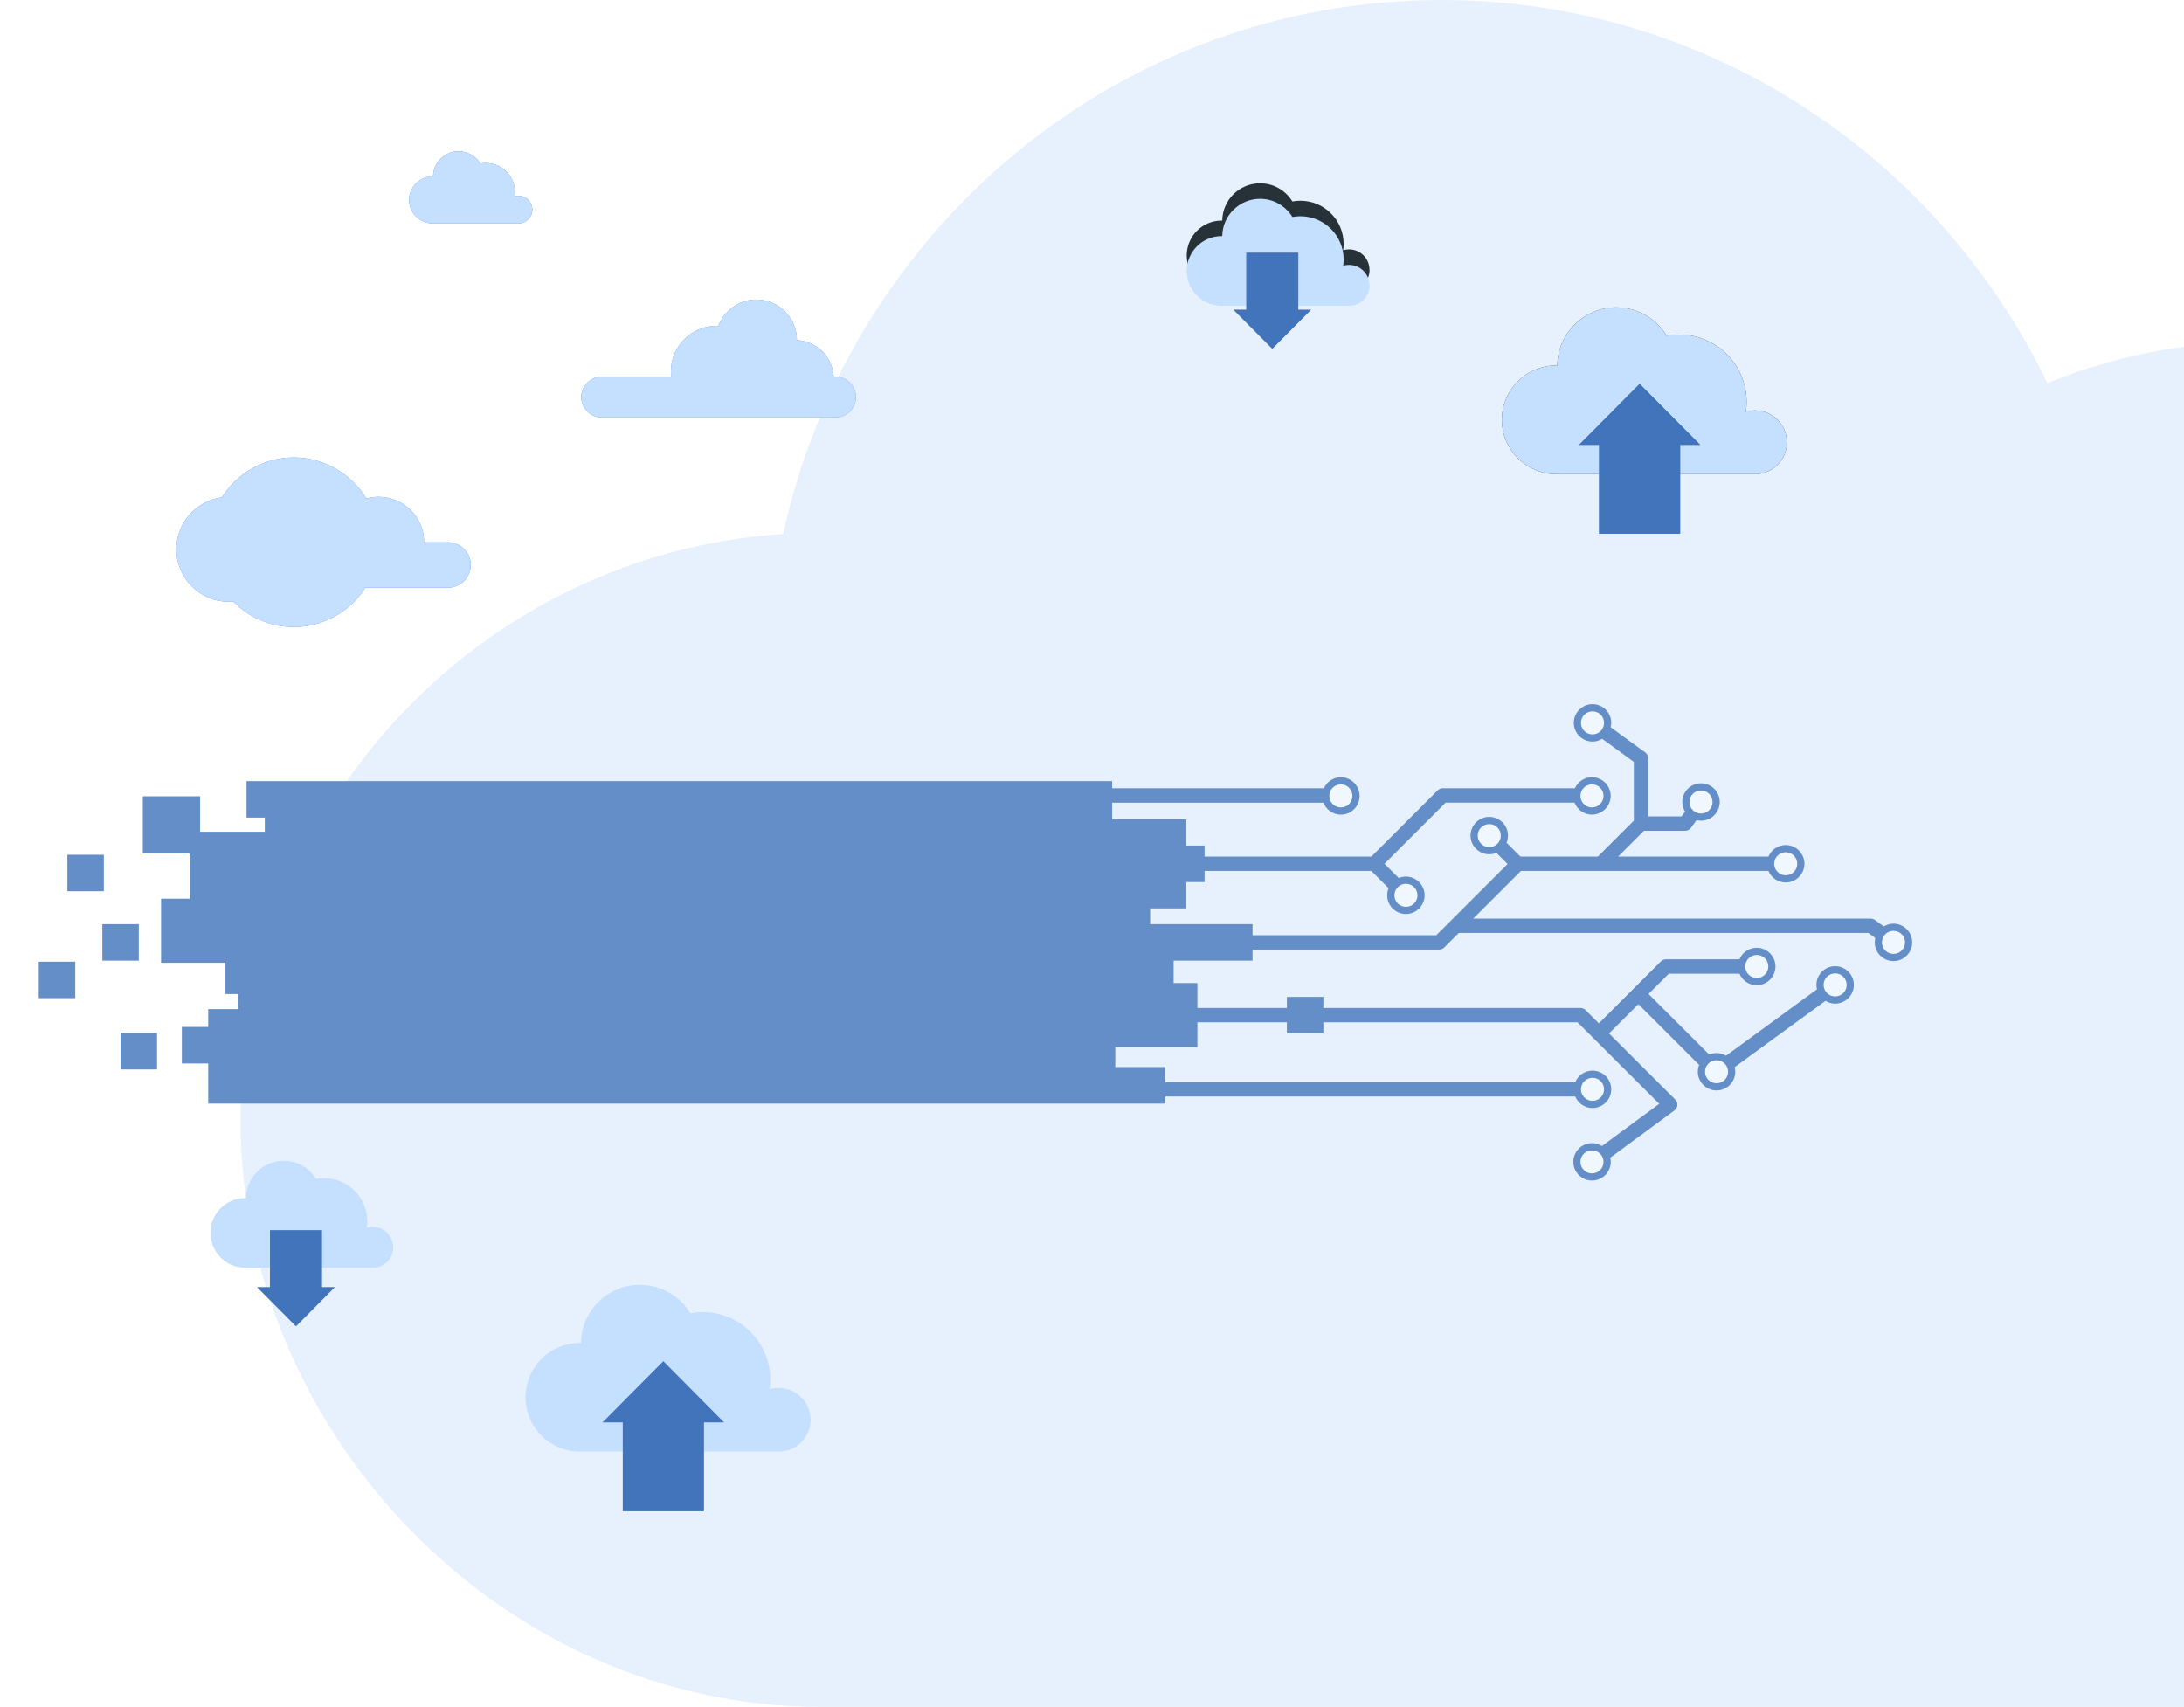 <svg width="563" height="440" viewBox="0 0 563 440" fill="none" xmlns="http://www.w3.org/2000/svg">
<path fill-rule="evenodd" clip-rule="evenodd" d="M527.787 98.768C538.905 94.223 550.71 91.024 563 89.401V440H211.597C128.973 440 62 368.941 62 288.654C62 208.367 123.788 142.724 201.875 137.649C219.135 58.916 288.508 0 371.54 0C440.194 0 499.533 40.289 527.787 98.768Z" fill="#E7F1FD"/>
<g clip-path="url(#clip0_156_1233)">
<path d="M460.634 114.011C460.634 109.481 456.96 105.799 452.413 105.799C451.59 105.799 450.804 105.922 450.054 106.143C450.177 105.32 450.238 104.473 450.238 103.626C450.238 94.027 442.448 86.245 432.839 86.245C431.745 86.245 430.676 86.356 429.632 86.54C426.953 82.17 422.148 79.236 416.643 79.236C408.312 79.236 401.554 85.926 401.431 94.224C401.345 94.224 401.259 94.212 401.173 94.212C393.431 94.212 387.152 100.484 387.152 108.217C387.152 115.95 393.431 122.222 401.173 122.222H452.647C457.083 122.1 460.634 118.479 460.634 114.023V114.011Z" fill="#263238"/>
<g>
<path d="M460.634 114.009C460.634 109.479 456.96 105.797 452.413 105.797C451.59 105.797 450.804 105.92 450.054 106.141C450.177 105.318 450.238 104.471 450.238 103.624C450.238 94.025 442.448 86.243 432.839 86.243C431.745 86.243 430.676 86.354 429.632 86.538C426.953 82.168 422.148 79.234 416.643 79.234C408.312 79.234 401.554 85.924 401.431 94.222C401.345 94.222 401.259 94.21 401.173 94.21C393.431 94.21 387.152 100.482 387.152 108.215C387.152 115.948 393.431 122.22 401.173 122.22H452.647C457.083 122.098 460.634 118.477 460.634 114.021V114.009Z" fill="#C5DFFF"/>
</g>
<g>
<path d="M208.953 365.985C208.953 361.456 205.279 357.773 200.733 357.773C199.909 357.773 199.123 357.896 198.373 358.117C198.496 357.295 198.558 356.448 198.558 355.601C198.558 346.002 190.767 338.22 181.158 338.22C180.064 338.22 178.995 338.33 177.951 338.514C175.272 334.145 170.468 331.211 164.963 331.211C156.631 331.211 149.873 337.901 149.75 346.198C149.664 346.198 149.578 346.186 149.492 346.186C141.751 346.186 135.472 352.458 135.472 360.192C135.472 367.925 141.751 374.197 149.492 374.197H200.966C205.402 374.074 208.953 370.453 208.953 365.998V365.985Z" fill="#C5DFFF"/>
</g>
<path d="M353.029 69.551C353.029 66.642 350.669 64.285 347.757 64.285C347.229 64.285 346.725 64.359 346.246 64.506C346.32 63.978 346.369 63.438 346.369 62.886C346.369 56.724 341.368 51.741 335.211 51.741C334.511 51.741 333.823 51.814 333.159 51.937C331.439 49.126 328.355 47.248 324.828 47.248C319.483 47.248 315.145 51.544 315.071 56.859C315.022 56.859 314.961 56.859 314.912 56.859C309.947 56.859 305.917 60.885 305.917 65.844C305.917 70.803 309.947 74.829 314.912 74.829H347.929C350.768 74.756 353.053 72.436 353.053 69.576L353.029 69.551Z" fill="#263238"/>
<g filter="url(#filter3_d_156_1233)">
<path d="M353.029 69.553C353.029 66.644 350.669 64.287 347.757 64.287C347.229 64.287 346.725 64.361 346.246 64.508C346.32 63.98 346.369 63.44 346.369 62.888C346.369 56.726 341.368 51.743 335.211 51.743C334.511 51.743 333.823 51.816 333.159 51.939C331.439 49.128 328.355 47.25 324.828 47.25C319.483 47.25 315.145 51.546 315.071 56.861C315.022 56.861 314.961 56.861 314.912 56.861C309.947 56.861 305.917 60.887 305.917 65.846C305.917 70.805 309.947 74.831 314.912 74.831H347.929C350.768 74.758 353.053 72.438 353.053 69.578L353.029 69.553Z" fill="#C5DFFF"/>
</g>
<g>
<path d="M101.348 321.528C101.348 318.619 98.989 316.262 96.077 316.262C95.548 316.262 95.044 316.336 94.565 316.483C94.639 315.955 94.688 315.415 94.688 314.863C94.688 308.701 89.687 303.717 83.531 303.717C82.83 303.717 82.142 303.791 81.479 303.914C79.758 301.103 76.674 299.225 73.147 299.225C67.802 299.225 63.465 303.521 63.391 308.836C63.342 308.836 63.28 308.836 63.231 308.836C58.267 308.836 54.236 312.862 54.236 317.821C54.236 322.78 58.267 326.806 63.231 326.806H96.249C99.087 326.732 101.373 324.412 101.373 321.552L101.348 321.528Z" fill="#C5DFFF"/>
</g>
<path d="M137.229 54.024C137.229 52.06 135.644 50.477 133.678 50.477C133.321 50.477 132.977 50.526 132.658 50.624C132.707 50.268 132.732 49.9 132.732 49.532C132.732 45.383 129.365 42.02 125.211 42.02C124.732 42.02 124.278 42.069 123.823 42.155C122.668 40.264 120.591 39 118.207 39C114.607 39 111.683 41.897 111.633 45.481C111.596 45.481 111.56 45.481 111.523 45.481C108.18 45.481 105.465 48.194 105.465 51.532C105.465 54.871 108.18 57.584 111.523 57.584H133.776C135.693 57.535 137.229 55.964 137.229 54.036V54.024Z" fill="#407BFF"/>
<g>
<path d="M137.229 54.024C137.229 52.06 135.644 50.477 133.678 50.477C133.321 50.477 132.977 50.526 132.658 50.624C132.707 50.268 132.732 49.9 132.732 49.532C132.732 45.383 129.365 42.02 125.211 42.02C124.732 42.02 124.278 42.069 123.823 42.155C122.668 40.264 120.591 39 118.207 39C114.607 39 111.683 41.897 111.633 45.481C111.596 45.481 111.56 45.481 111.523 45.481C108.18 45.481 105.465 48.194 105.465 51.532C105.465 54.871 108.18 57.584 111.523 57.584H133.776C135.693 57.535 137.229 55.964 137.229 54.036V54.024Z" fill="#C5DFFF"/>
</g>
<path d="M155.071 97.11H173.024C172.975 96.68 172.95 96.25 172.95 95.796C172.95 89.278 178.234 84 184.759 84C184.906 84 185.041 84.013 185.189 84.025C186.663 80.06 190.485 77.225 194.97 77.225C200.745 77.225 205.427 81.901 205.427 87.67C205.427 87.67 205.427 87.683 205.427 87.695C210.539 87.928 214.643 92.016 214.913 97.122H215.392C218.28 97.122 220.639 99.479 220.639 102.363C220.639 105.248 218.28 107.605 215.392 107.605H155.083C152.196 107.605 149.836 105.248 149.836 102.363C149.836 99.479 152.196 97.122 155.083 97.122L155.071 97.11Z" fill="#407BFF"/>
<g>
<path d="M155.071 97.11H173.024C172.975 96.68 172.95 96.25 172.95 95.796C172.95 89.278 178.234 84 184.759 84C184.906 84 185.041 84.013 185.189 84.025C186.663 80.06 190.485 77.225 194.97 77.225C200.745 77.225 205.427 81.901 205.427 87.67C205.427 87.67 205.427 87.683 205.427 87.695C210.539 87.928 214.643 92.016 214.913 97.122H215.392C218.28 97.122 220.639 99.479 220.639 102.363C220.639 105.248 218.28 107.605 215.392 107.605H155.083C152.196 107.605 149.836 105.248 149.836 102.363C149.836 99.479 152.196 97.122 155.083 97.122L155.071 97.11Z" fill="#C5DFFF"/>
</g>
<path d="M57.198 128.2C61.069 122.038 67.913 117.926 75.728 117.926C83.543 117.926 90.621 122.173 94.442 128.519C95.45 128.237 96.507 128.077 97.6 128.077C104.076 128.077 109.323 133.318 109.323 139.787C109.323 139.787 109.323 139.787 109.323 139.799H115.504C118.723 139.799 121.353 142.426 121.353 145.642C121.353 148.858 118.723 151.485 115.504 151.485H94.184C90.301 157.573 83.494 161.624 75.74 161.624C69.621 161.624 64.091 159.107 60.122 155.057C59.754 155.081 59.385 155.118 59.004 155.118C51.533 155.118 45.463 149.067 45.463 141.591C45.463 134.73 50.575 129.084 57.21 128.2H57.198Z" fill="#407BFF"/>
<g>
<path d="M57.198 128.2C61.069 122.038 67.913 117.926 75.728 117.926C83.543 117.926 90.621 122.173 94.442 128.519C95.45 128.237 96.507 128.077 97.6 128.077C104.076 128.077 109.323 133.318 109.323 139.787C109.323 139.787 109.323 139.787 109.323 139.799H115.504C118.723 139.799 121.353 142.426 121.353 145.642C121.353 148.858 118.723 151.485 115.504 151.485H94.184C90.301 157.573 83.494 161.624 75.74 161.624C69.621 161.624 64.091 159.107 60.122 155.057C59.754 155.081 59.385 155.118 59.004 155.118C51.533 155.118 45.463 149.067 45.463 141.591C45.463 134.73 50.575 129.084 57.21 128.2H57.198Z" fill="#C5DFFF"/>
</g>
<path d="M334.671 65.147H321.277V79.839H317.959L327.974 89.917L337.976 79.839H334.671V65.147Z" fill="#4174BA"/>
<path opacity="0.4" d="M334.671 65.147H321.277V79.839H317.959L327.974 89.917L337.976 79.839H334.671V65.147Z" fill="#4174BA"/>
<path d="M82.99 317.121H69.596V331.814H66.278L76.293 341.891L86.295 331.814H82.99V317.121Z" fill="#4174BA"/>
<path opacity="0.4" d="M82.99 317.121H69.596V331.814H66.278L76.293 341.891L86.295 331.814H82.99V317.121Z" fill="#4174BA"/>
<path d="M412.232 137.567H433.109V114.675H438.27L422.676 98.963L407.071 114.675H412.232V137.567Z" fill="#4174BA"/>
<path d="M412.232 137.567H433.109V114.675H438.27L422.676 98.963L407.071 114.675H412.232V137.567Z" fill="#4174BA"/>
<path d="M160.551 389.542H181.428V366.649H186.589L170.996 350.938L155.39 366.649H160.551V389.542Z" fill="#407BFF"/>
<path d="M160.551 389.542H181.428V366.649H186.589L170.996 350.938L155.39 366.649H160.551V389.542Z" fill="#4174BA"/>
<g>
<path d="M357.968 228.953C357.735 229.518 357.6 230.144 357.6 230.794C357.6 233.446 359.762 235.606 362.417 235.606C365.071 235.606 367.233 233.446 367.233 230.794C367.233 228.143 365.071 225.983 362.417 225.983C361.765 225.983 361.139 226.118 360.573 226.351L356.887 222.668L372.677 206.895H405.891C406.592 208.7 408.324 209.989 410.376 209.989C413.03 209.989 415.193 207.828 415.193 205.177C415.193 202.526 413.03 200.365 410.376 200.365C408.422 200.365 406.739 201.544 405.989 203.213H371.915C371.424 203.213 370.957 203.409 370.613 203.753L353.52 220.827H242.868V224.51H353.52L357.968 228.953ZM411.519 205.177C411.519 205.754 411.077 206.22 410.511 206.282V204.072C411.077 204.146 411.519 204.6 411.519 205.177ZM362.417 231.924C362.109 231.924 361.814 231.801 361.618 231.592L363.228 229.984C363.436 230.193 363.559 230.475 363.559 230.782C363.559 231.408 363.056 231.911 362.429 231.911L362.417 231.924Z" fill="#4174BA"/>
<path d="M473.069 249.082C470.415 249.082 468.252 251.243 468.252 253.894C468.252 254.287 468.314 254.655 468.4 255.023L444.942 272.159C444.229 271.729 443.394 271.471 442.497 271.471C441.821 271.471 441.17 271.619 440.592 271.864L424.95 256.239L430.209 250.985H448.407C449.132 252.728 450.853 253.955 452.855 253.955C455.51 253.955 457.672 251.795 457.672 249.144C457.672 246.492 455.51 244.332 452.855 244.332C450.853 244.332 449.132 245.56 448.407 247.303H429.447C428.956 247.303 428.489 247.499 428.145 247.843L412.158 263.812L408.73 260.387C408.386 260.044 407.919 259.847 407.427 259.847H237.879V263.53H406.678L427.739 284.556L412.957 295.444C412.219 294.978 411.347 294.695 410.401 294.695C407.747 294.695 405.584 296.856 405.584 299.507C405.584 302.158 407.747 304.319 410.401 304.319C413.055 304.319 415.218 302.158 415.218 299.507C415.218 299.139 415.169 298.783 415.083 298.439L431.647 286.238C432.077 285.919 432.347 285.428 432.396 284.9C432.433 284.36 432.236 283.844 431.855 283.464L414.775 266.414L422.345 258.853L438.024 274.516C437.803 275.068 437.68 275.657 437.68 276.283C437.68 278.934 439.843 281.095 442.497 281.095C445.151 281.095 447.314 278.934 447.314 276.283C447.314 275.866 447.24 275.473 447.154 275.092L470.575 257.994C471.3 258.436 472.147 258.706 473.069 258.706C475.723 258.706 477.886 256.545 477.886 253.894C477.886 251.243 475.723 249.082 473.069 249.082ZM453.998 249.144C453.998 249.77 453.494 250.273 452.868 250.273V248.002C453.494 248.002 453.998 248.505 453.998 249.131V249.144ZM409.258 299.519C409.258 299.114 409.492 298.77 409.811 298.562L411.138 300.354C410.942 300.526 410.683 300.648 410.389 300.648C409.762 300.648 409.258 300.145 409.258 299.519ZM473.733 254.802L472.418 253.01C472.602 252.875 472.823 252.777 473.069 252.777C473.696 252.777 474.2 253.28 474.2 253.906C474.2 254.287 474.003 254.594 473.72 254.802H473.733Z" fill="#4174BA"/>
<path d="M488.109 238.122C487.188 238.122 486.34 238.392 485.615 238.834L483.342 237.176C483.022 236.943 482.641 236.821 482.26 236.821H379.742L392.067 224.509H455.878C456.603 226.252 458.323 227.479 460.326 227.479C462.981 227.479 465.143 225.319 465.143 222.668C465.143 220.016 462.981 217.856 460.326 217.856C458.323 217.856 456.603 219.084 455.878 220.827H417.11L423.782 214.161H434.387C434.976 214.161 435.529 213.879 435.873 213.413L437.348 211.412C437.717 211.498 438.098 211.559 438.491 211.559C441.145 211.559 443.308 209.399 443.308 206.747C443.308 204.096 441.145 201.936 438.491 201.936C435.837 201.936 433.674 204.096 433.674 206.747C433.674 207.656 433.944 208.503 434.387 209.227L433.465 210.479H424.876V195.467C424.876 194.878 424.593 194.325 424.114 193.982L415.193 187.476C415.279 187.108 415.34 186.74 415.34 186.347C415.34 183.696 413.178 181.535 410.524 181.535C407.869 181.535 405.707 183.696 405.707 186.347C405.707 188.998 407.869 191.159 410.524 191.159C411.445 191.159 412.293 190.888 413.018 190.447L421.177 196.4V211.559L411.9 220.827H391.944L388.356 217.242C388.59 216.678 388.725 216.052 388.725 215.401C388.725 212.75 386.562 210.589 383.908 210.589C381.254 210.589 379.091 212.75 379.091 215.401C379.091 218.052 381.254 220.213 383.908 220.213C384.559 220.213 385.186 220.078 385.751 219.845L388.639 222.729L370.256 241.092H242.88V244.775H371.018C371.509 244.775 371.976 244.578 372.32 244.234L376.056 240.503H481.658L483.44 241.804C483.354 242.172 483.292 242.541 483.292 242.933C483.292 245.585 485.455 247.745 488.109 247.745C490.763 247.745 492.926 245.585 492.926 242.933C492.926 240.282 490.763 238.122 488.109 238.122ZM438.491 205.618C439.117 205.618 439.621 206.121 439.621 206.747C439.621 206.993 439.523 207.214 439.388 207.41L437.594 206.097C437.803 205.815 438.122 205.618 438.491 205.618ZM410.524 185.218C410.769 185.218 410.99 185.316 411.175 185.451L409.86 187.243C409.577 187.034 409.381 186.715 409.381 186.347C409.381 185.721 409.885 185.218 410.511 185.218H410.524ZM461.469 222.68C461.469 223.306 460.965 223.809 460.339 223.809V221.538C460.965 221.538 461.469 222.042 461.469 222.668V222.68ZM383.908 214.284C384.215 214.284 384.51 214.407 384.707 214.616L383.097 216.224C382.888 216.015 382.765 215.733 382.765 215.426C382.765 214.8 383.269 214.296 383.896 214.296L383.908 214.284ZM488.109 244.075C487.863 244.075 487.642 243.977 487.458 243.842L488.773 242.05C489.055 242.258 489.252 242.577 489.252 242.946C489.252 243.572 488.748 244.075 488.122 244.075H488.109Z" fill="#4174BA"/>
<path d="M410.524 285.625C413.178 285.625 415.34 283.465 415.34 280.814C415.34 278.162 413.178 276.002 410.524 276.002C408.521 276.002 406.8 277.229 406.075 278.972H242.88V282.655H406.075C406.8 284.398 408.521 285.625 410.524 285.625ZM411.654 280.814C411.654 281.415 411.175 281.906 410.573 281.931V279.684C411.175 279.721 411.654 280.2 411.654 280.801V280.814Z" fill="#4174BA"/>
<path d="M345.656 210C348.31 210 350.473 207.84 350.473 205.189C350.473 202.537 348.31 200.377 345.656 200.377C343.702 200.377 342.019 201.555 341.269 203.225H242.893V206.907H341.171C341.872 208.711 343.604 210 345.656 210ZM346.787 205.189C346.787 205.815 346.283 206.318 345.656 206.318V204.047C346.283 204.047 346.787 204.55 346.787 205.176V205.189Z" fill="#4174BA"/>
<g opacity="0.2">
<path d="M357.968 228.953C357.735 229.518 357.6 230.144 357.6 230.794C357.6 233.446 359.762 235.606 362.417 235.606C365.071 235.606 367.233 233.446 367.233 230.794C367.233 228.143 365.071 225.983 362.417 225.983C361.765 225.983 361.139 226.118 360.573 226.351L356.887 222.668L372.677 206.895H405.891C406.592 208.7 408.324 209.989 410.376 209.989C413.03 209.989 415.193 207.828 415.193 205.177C415.193 202.526 413.03 200.365 410.376 200.365C408.422 200.365 406.739 201.544 405.989 203.213H371.915C371.424 203.213 370.957 203.409 370.613 203.753L353.52 220.827H242.868V224.51H353.52L357.968 228.953ZM411.519 205.177C411.519 205.754 411.077 206.22 410.511 206.282V204.072C411.077 204.146 411.519 204.6 411.519 205.177ZM362.417 231.924C362.109 231.924 361.814 231.801 361.618 231.592L363.228 229.984C363.436 230.193 363.559 230.475 363.559 230.782C363.559 231.408 363.056 231.911 362.429 231.911L362.417 231.924Z" fill="#F0F7FF"/>
<path d="M473.069 249.082C470.415 249.082 468.252 251.243 468.252 253.894C468.252 254.287 468.314 254.655 468.4 255.023L444.942 272.159C444.229 271.729 443.394 271.471 442.497 271.471C441.821 271.471 441.17 271.619 440.592 271.864L424.95 256.239L430.209 250.985H448.407C449.132 252.728 450.853 253.955 452.855 253.955C455.51 253.955 457.672 251.795 457.672 249.144C457.672 246.492 455.51 244.332 452.855 244.332C450.853 244.332 449.132 245.56 448.407 247.303H429.447C428.956 247.303 428.489 247.499 428.145 247.843L412.158 263.812L408.73 260.387C408.386 260.044 407.919 259.847 407.427 259.847H237.879V263.53H406.678L427.739 284.556L412.957 295.444C412.219 294.978 411.347 294.695 410.401 294.695C407.747 294.695 405.584 296.856 405.584 299.507C405.584 302.158 407.747 304.319 410.401 304.319C413.055 304.319 415.218 302.158 415.218 299.507C415.218 299.139 415.169 298.783 415.083 298.439L431.647 286.238C432.077 285.919 432.347 285.428 432.396 284.9C432.433 284.36 432.236 283.844 431.855 283.464L414.775 266.414L422.345 258.853L438.024 274.516C437.803 275.068 437.68 275.657 437.68 276.283C437.68 278.934 439.843 281.095 442.497 281.095C445.151 281.095 447.314 278.934 447.314 276.283C447.314 275.866 447.24 275.473 447.154 275.092L470.575 257.994C471.3 258.436 472.147 258.706 473.069 258.706C475.723 258.706 477.886 256.545 477.886 253.894C477.886 251.243 475.723 249.082 473.069 249.082ZM453.998 249.144C453.998 249.77 453.494 250.273 452.868 250.273V248.002C453.494 248.002 453.998 248.505 453.998 249.131V249.144ZM409.258 299.519C409.258 299.114 409.492 298.77 409.811 298.562L411.138 300.354C410.942 300.526 410.683 300.648 410.389 300.648C409.762 300.648 409.258 300.145 409.258 299.519ZM473.733 254.802L472.418 253.01C472.602 252.875 472.823 252.777 473.069 252.777C473.696 252.777 474.2 253.28 474.2 253.906C474.2 254.287 474.003 254.594 473.72 254.802H473.733Z" fill="#F0F7FF"/>
<path d="M488.109 238.122C487.188 238.122 486.34 238.392 485.615 238.834L483.342 237.176C483.022 236.943 482.641 236.821 482.26 236.821H379.742L392.067 224.509H455.878C456.603 226.252 458.323 227.479 460.326 227.479C462.981 227.479 465.143 225.319 465.143 222.668C465.143 220.016 462.981 217.856 460.326 217.856C458.323 217.856 456.603 219.084 455.878 220.827H417.11L423.782 214.161H434.387C434.976 214.161 435.529 213.879 435.873 213.413L437.348 211.412C437.717 211.498 438.098 211.559 438.491 211.559C441.145 211.559 443.308 209.399 443.308 206.747C443.308 204.096 441.145 201.936 438.491 201.936C435.837 201.936 433.674 204.096 433.674 206.747C433.674 207.656 433.944 208.503 434.387 209.227L433.465 210.479H424.876V195.467C424.876 194.878 424.593 194.325 424.114 193.982L415.193 187.476C415.279 187.108 415.34 186.74 415.34 186.347C415.34 183.696 413.178 181.535 410.524 181.535C407.869 181.535 405.707 183.696 405.707 186.347C405.707 188.998 407.869 191.159 410.524 191.159C411.445 191.159 412.293 190.888 413.018 190.447L421.177 196.4V211.559L411.9 220.827H391.944L388.356 217.242C388.59 216.678 388.725 216.052 388.725 215.401C388.725 212.75 386.562 210.589 383.908 210.589C381.254 210.589 379.091 212.75 379.091 215.401C379.091 218.052 381.254 220.213 383.908 220.213C384.559 220.213 385.186 220.078 385.751 219.845L388.639 222.729L370.256 241.092H242.88V244.775H371.018C371.509 244.775 371.976 244.578 372.32 244.234L376.056 240.503H481.658L483.44 241.804C483.354 242.172 483.292 242.541 483.292 242.933C483.292 245.585 485.455 247.745 488.109 247.745C490.763 247.745 492.926 245.585 492.926 242.933C492.926 240.282 490.763 238.122 488.109 238.122ZM438.491 205.618C439.117 205.618 439.621 206.121 439.621 206.747C439.621 206.993 439.523 207.214 439.388 207.41L437.594 206.097C437.803 205.815 438.122 205.618 438.491 205.618ZM410.524 185.218C410.769 185.218 410.99 185.316 411.175 185.451L409.86 187.243C409.577 187.034 409.381 186.715 409.381 186.347C409.381 185.721 409.885 185.218 410.511 185.218H410.524ZM461.469 222.68C461.469 223.306 460.965 223.809 460.339 223.809V221.538C460.965 221.538 461.469 222.042 461.469 222.668V222.68ZM383.908 214.284C384.215 214.284 384.51 214.407 384.707 214.616L383.097 216.224C382.888 216.015 382.765 215.733 382.765 215.426C382.765 214.8 383.269 214.296 383.896 214.296L383.908 214.284ZM488.109 244.075C487.863 244.075 487.642 243.977 487.458 243.842L488.773 242.05C489.055 242.258 489.252 242.577 489.252 242.946C489.252 243.572 488.748 244.075 488.122 244.075H488.109Z" fill="#F0F7FF"/>
<path d="M410.524 285.625C413.178 285.625 415.34 283.465 415.34 280.814C415.34 278.162 413.178 276.002 410.524 276.002C408.521 276.002 406.8 277.229 406.075 278.972H242.88V282.655H406.075C406.8 284.398 408.521 285.625 410.524 285.625ZM411.654 280.814C411.654 281.415 411.175 281.906 410.573 281.931V279.684C411.175 279.721 411.654 280.2 411.654 280.801V280.814Z" fill="#F0F7FF"/>
<path d="M345.656 210C348.31 210 350.473 207.84 350.473 205.189C350.473 202.537 348.31 200.377 345.656 200.377C343.702 200.377 342.019 201.555 341.269 203.225H242.893V206.907H341.171C341.872 208.711 343.604 210 345.656 210ZM346.787 205.189C346.787 205.815 346.283 206.318 345.656 206.318V204.047C346.283 204.047 346.787 204.55 346.787 205.176V205.189Z" fill="#F0F7FF"/>
</g>
<path d="M413.362 205.176C413.362 206.82 412.035 208.146 410.389 208.146C408.742 208.146 407.415 206.82 407.415 205.176C407.415 203.531 408.742 202.205 410.389 202.205C412.035 202.205 413.362 203.531 413.362 205.176Z" fill="#F0F7FF"/>
<path d="M413.497 186.345C413.497 187.99 412.17 189.316 410.523 189.316C408.877 189.316 407.55 187.99 407.55 186.345C407.55 184.701 408.877 183.375 410.523 183.375C412.17 183.375 413.497 184.701 413.497 186.345Z" fill="#F0F7FF"/>
<path d="M460.326 225.638C461.969 225.638 463.3 224.308 463.3 222.668C463.3 221.027 461.969 219.697 460.326 219.697C458.684 219.697 457.353 221.027 457.353 222.668C457.353 224.308 458.684 225.638 460.326 225.638Z" fill="#F0F7FF"/>
<path d="M455.841 249.142C455.841 250.787 454.514 252.113 452.868 252.113C451.221 252.113 449.894 250.787 449.894 249.142C449.894 247.498 451.221 246.172 452.868 246.172C454.514 246.172 455.841 247.498 455.841 249.142Z" fill="#F0F7FF"/>
<path d="M476.043 253.892C476.043 255.537 474.715 256.863 473.069 256.863C471.422 256.863 470.095 255.537 470.095 253.892C470.095 252.248 471.422 250.922 473.069 250.922C474.715 250.922 476.043 252.248 476.043 253.892Z" fill="#F0F7FF"/>
<path d="M445.47 276.283C445.47 277.928 444.143 279.253 442.497 279.253C440.85 279.253 439.523 277.928 439.523 276.283C439.523 274.638 440.85 273.312 442.497 273.312C444.143 273.312 445.47 274.638 445.47 276.283Z" fill="#F0F7FF"/>
<path d="M491.083 242.933C491.083 244.578 489.756 245.904 488.109 245.904C486.463 245.904 485.136 244.578 485.136 242.933C485.136 241.289 486.463 239.963 488.109 239.963C489.756 239.963 491.083 241.289 491.083 242.933Z" fill="#F0F7FF"/>
<path d="M413.362 299.519C413.362 301.164 412.035 302.49 410.388 302.49C408.742 302.49 407.415 301.164 407.415 299.519C407.415 297.874 408.742 296.549 410.388 296.549C412.035 296.549 413.362 297.874 413.362 299.519Z" fill="#F0F7FF"/>
<path d="M413.497 280.812C413.497 282.457 412.17 283.783 410.523 283.783C408.877 283.783 407.55 282.457 407.55 280.812C407.55 279.167 408.877 277.842 410.523 277.842C412.17 277.842 413.497 279.167 413.497 280.812Z" fill="#F0F7FF"/>
<path d="M386.882 215.412C386.882 217.057 385.555 218.382 383.908 218.382C382.262 218.382 380.935 217.057 380.935 215.412C380.935 213.767 382.262 212.441 383.908 212.441C385.555 212.441 386.882 213.767 386.882 215.412Z" fill="#F0F7FF"/>
<path d="M362.429 233.763C364.071 233.763 365.402 232.433 365.402 230.793C365.402 229.152 364.071 227.822 362.429 227.822C360.786 227.822 359.455 229.152 359.455 230.793C359.455 232.433 360.786 233.763 362.429 233.763Z" fill="#F0F7FF"/>
<path d="M348.629 205.176C348.629 206.82 347.302 208.146 345.656 208.146C344.009 208.146 342.682 206.82 342.682 205.176C342.682 203.531 344.009 202.205 345.656 202.205C347.302 202.205 348.629 203.531 348.629 205.176Z" fill="#F0F7FF"/>
<path d="M441.464 206.748C441.464 208.393 440.137 209.718 438.491 209.718C436.844 209.718 435.517 208.393 435.517 206.748C435.517 205.103 436.844 203.777 438.491 203.777C440.137 203.777 441.464 205.103 441.464 206.748Z" fill="#F0F7FF"/>
</g>
<g>
<path d="M296.467 234.157H305.818V227.369H310.512V217.979H305.818V211.179H286.686V201.371H72.963H68.269H63.563V210.761H68.269V214.419H58.058H51.582V205.287H36.824V220.029H48.903V231.677H41.531V248.187H58.058V256.251H61.339V260.142H53.683V264.746H46.888V274.136H53.683V284.483H68.269H70.21H280.21H300.399V275.093H287.485V269.95H308.657V253.44H302.525V247.622H322.874V238.244H296.467V234.157Z" fill="#4174BA"/>
<path d="M35.768 238.244H26.38V247.622H35.768V238.244Z" fill="#4174BA"/>
<path d="M40.462 266.305H31.074V275.683H40.462V266.305Z" fill="#4174BA"/>
<path d="M19.388 247.916H10V257.294H19.388V247.916Z" fill="#4174BA"/>
<path d="M26.761 220.359H17.373V229.737H26.761V220.359Z" fill="#4174BA"/>
<path d="M341.134 257H331.746V266.378H341.134V257Z" fill="#4174BA"/>
<g opacity="0.2">
<path d="M296.467 234.157H305.818V227.369H310.512V217.979H305.818V211.179H286.686V201.371H72.963H68.269H63.563V210.761H68.269V214.419H58.058H51.582V205.287H36.824V220.029H48.903V231.677H41.531V248.187H58.058V256.251H61.339V260.142H53.683V264.746H46.888V274.136H53.683V284.483H68.269H70.21H280.21H300.399V275.093H287.485V269.95H308.657V253.44H302.525V247.622H322.874V238.244H296.467V234.157Z" fill="#F0F7FF"/>
<path d="M35.768 238.244H26.38V247.622H35.768V238.244Z" fill="#F0F7FF"/>
<path d="M40.462 266.305H31.074V275.683H40.462V266.305Z" fill="#F0F7FF"/>
<path d="M19.388 247.916H10V257.294H19.388V247.916Z" fill="#F0F7FF"/>
<path d="M26.761 220.359H17.373V229.737H26.761V220.359Z" fill="#F0F7FF"/>
<path d="M341.134 257H331.746V266.378H341.134V257Z" fill="#F0F7FF"/>
</g>
</g>
</g>
<defs>
<filter id="filter0_d_156_1233" x="0" y="33" width="503" height="391" filterUnits="userSpaceOnUse" color-interpolation-filters="sRGB">
<feFlood flood-opacity="0" result="BackgroundImageFix"/>
<feColorMatrix in="SourceAlpha" type="matrix" values="0 0 0 0 0 0 0 0 0 0 0 0 0 0 0 0 0 0 127 0" result="hardAlpha"/>
<feOffset dy="4"/>
<feGaussianBlur stdDeviation="5"/>
<feComposite in2="hardAlpha" operator="out"/>
<feColorMatrix type="matrix" values="0 0 0 0 0.12 0 0 0 0 0.285 0 0 0 0 0.48 0 0 0 0.25 0"/>
<feBlend mode="normal" in2="BackgroundImageFix" result="effect1_dropShadow_156_1233"/>
<feBlend mode="normal" in="SourceGraphic" in2="effect1_dropShadow_156_1233" result="shape"/>
</filter>
<filter id="filter1_d_156_1233" x="377.152" y="73.234" width="93.481" height="62.986" filterUnits="userSpaceOnUse" color-interpolation-filters="sRGB">
<feFlood flood-opacity="0" result="BackgroundImageFix"/>
<feColorMatrix in="SourceAlpha" type="matrix" values="0 0 0 0 0 0 0 0 0 0 0 0 0 0 0 0 0 0 127 0" result="hardAlpha"/>
<feOffset dy="4"/>
<feGaussianBlur stdDeviation="5"/>
<feComposite in2="hardAlpha" operator="out"/>
<feColorMatrix type="matrix" values="0 0 0 0 0.12 0 0 0 0 0.285 0 0 0 0 0.48 0 0 0 0.25 0"/>
<feBlend mode="normal" in2="BackgroundImageFix" result="effect1_dropShadow_156_1233"/>
<feBlend mode="normal" in="SourceGraphic" in2="effect1_dropShadow_156_1233" result="shape"/>
</filter>
<filter id="filter2_d_156_1233" x="125.472" y="325.211" width="93.481" height="62.986" filterUnits="userSpaceOnUse" color-interpolation-filters="sRGB">
<feFlood flood-opacity="0" result="BackgroundImageFix"/>
<feColorMatrix in="SourceAlpha" type="matrix" values="0 0 0 0 0 0 0 0 0 0 0 0 0 0 0 0 0 0 127 0" result="hardAlpha"/>
<feOffset dy="4"/>
<feGaussianBlur stdDeviation="5"/>
<feComposite in2="hardAlpha" operator="out"/>
<feColorMatrix type="matrix" values="0 0 0 0 0.12 0 0 0 0 0.285 0 0 0 0 0.48 0 0 0 0.25 0"/>
<feBlend mode="normal" in2="BackgroundImageFix" result="effect1_dropShadow_156_1233"/>
<feBlend mode="normal" in="SourceGraphic" in2="effect1_dropShadow_156_1233" result="shape"/>
</filter>
<filter id="filter3_d_156_1233" x="295.917" y="41.25" width="67.136" height="47.582" filterUnits="userSpaceOnUse" color-interpolation-filters="sRGB">
<feFlood flood-opacity="0" result="BackgroundImageFix"/>
<feColorMatrix in="SourceAlpha" type="matrix" values="0 0 0 0 0 0 0 0 0 0 0 0 0 0 0 0 0 0 127 0" result="hardAlpha"/>
<feOffset dy="4"/>
<feGaussianBlur stdDeviation="5"/>
<feComposite in2="hardAlpha" operator="out"/>
<feColorMatrix type="matrix" values="0 0 0 0 0.12 0 0 0 0 0.285 0 0 0 0 0.48 0 0 0 0.25 0"/>
<feBlend mode="normal" in2="BackgroundImageFix" result="effect1_dropShadow_156_1233"/>
<feBlend mode="normal" in="SourceGraphic" in2="effect1_dropShadow_156_1233" result="shape"/>
</filter>
<filter id="filter4_d_156_1233" x="44.236" y="293.225" width="67.136" height="47.582" filterUnits="userSpaceOnUse" color-interpolation-filters="sRGB">
<feFlood flood-opacity="0" result="BackgroundImageFix"/>
<feColorMatrix in="SourceAlpha" type="matrix" values="0 0 0 0 0 0 0 0 0 0 0 0 0 0 0 0 0 0 127 0" result="hardAlpha"/>
<feOffset dy="4"/>
<feGaussianBlur stdDeviation="5"/>
<feComposite in2="hardAlpha" operator="out"/>
<feColorMatrix type="matrix" values="0 0 0 0 0.12 0 0 0 0 0.285 0 0 0 0 0.48 0 0 0 0.25 0"/>
<feBlend mode="normal" in2="BackgroundImageFix" result="effect1_dropShadow_156_1233"/>
<feBlend mode="normal" in="SourceGraphic" in2="effect1_dropShadow_156_1233" result="shape"/>
</filter>
<filter id="filter5_d_156_1233" x="95.465" y="33" width="51.764" height="38.584" filterUnits="userSpaceOnUse" color-interpolation-filters="sRGB">
<feFlood flood-opacity="0" result="BackgroundImageFix"/>
<feColorMatrix in="SourceAlpha" type="matrix" values="0 0 0 0 0 0 0 0 0 0 0 0 0 0 0 0 0 0 127 0" result="hardAlpha"/>
<feOffset dy="4"/>
<feGaussianBlur stdDeviation="5"/>
<feComposite in2="hardAlpha" operator="out"/>
<feColorMatrix type="matrix" values="0 0 0 0 0.12 0 0 0 0 0.285 0 0 0 0 0.48 0 0 0 0.25 0"/>
<feBlend mode="normal" in2="BackgroundImageFix" result="effect1_dropShadow_156_1233"/>
<feBlend mode="normal" in="SourceGraphic" in2="effect1_dropShadow_156_1233" result="shape"/>
</filter>
<filter id="filter6_d_156_1233" x="139.836" y="71.225" width="90.803" height="50.381" filterUnits="userSpaceOnUse" color-interpolation-filters="sRGB">
<feFlood flood-opacity="0" result="BackgroundImageFix"/>
<feColorMatrix in="SourceAlpha" type="matrix" values="0 0 0 0 0 0 0 0 0 0 0 0 0 0 0 0 0 0 127 0" result="hardAlpha"/>
<feOffset dy="4"/>
<feGaussianBlur stdDeviation="5"/>
<feComposite in2="hardAlpha" operator="out"/>
<feColorMatrix type="matrix" values="0 0 0 0 0.12 0 0 0 0 0.285 0 0 0 0 0.48 0 0 0 0.25 0"/>
<feBlend mode="normal" in2="BackgroundImageFix" result="effect1_dropShadow_156_1233"/>
<feBlend mode="normal" in="SourceGraphic" in2="effect1_dropShadow_156_1233" result="shape"/>
</filter>
<filter id="filter7_d_156_1233" x="35.463" y="111.926" width="95.89" height="63.697" filterUnits="userSpaceOnUse" color-interpolation-filters="sRGB">
<feFlood flood-opacity="0" result="BackgroundImageFix"/>
<feColorMatrix in="SourceAlpha" type="matrix" values="0 0 0 0 0 0 0 0 0 0 0 0 0 0 0 0 0 0 127 0" result="hardAlpha"/>
<feOffset dy="4"/>
<feGaussianBlur stdDeviation="5"/>
<feComposite in2="hardAlpha" operator="out"/>
<feColorMatrix type="matrix" values="0 0 0 0 0.12 0 0 0 0 0.285 0 0 0 0 0.48 0 0 0 0.25 0"/>
<feBlend mode="normal" in2="BackgroundImageFix" result="effect1_dropShadow_156_1233"/>
<feBlend mode="normal" in="SourceGraphic" in2="effect1_dropShadow_156_1233" result="shape"/>
</filter>
<filter id="filter8_d_156_1233" x="227.879" y="175.535" width="275.047" height="142.783" filterUnits="userSpaceOnUse" color-interpolation-filters="sRGB">
<feFlood flood-opacity="0" result="BackgroundImageFix"/>
<feColorMatrix in="SourceAlpha" type="matrix" values="0 0 0 0 0 0 0 0 0 0 0 0 0 0 0 0 0 0 127 0" result="hardAlpha"/>
<feOffset dy="4"/>
<feGaussianBlur stdDeviation="5"/>
<feComposite in2="hardAlpha" operator="out"/>
<feColorMatrix type="matrix" values="0 0 0 0 0.12 0 0 0 0 0.285 0 0 0 0 0.48 0 0 0 0.25 0"/>
<feBlend mode="normal" in2="BackgroundImageFix" result="effect1_dropShadow_156_1233"/>
<feBlend mode="normal" in="SourceGraphic" in2="effect1_dropShadow_156_1233" result="shape"/>
</filter>
<filter id="filter9_d_156_1233" x="0" y="195.371" width="351.134" height="103.111" filterUnits="userSpaceOnUse" color-interpolation-filters="sRGB">
<feFlood flood-opacity="0" result="BackgroundImageFix"/>
<feColorMatrix in="SourceAlpha" type="matrix" values="0 0 0 0 0 0 0 0 0 0 0 0 0 0 0 0 0 0 127 0" result="hardAlpha"/>
<feOffset dy="4"/>
<feGaussianBlur stdDeviation="5"/>
<feComposite in2="hardAlpha" operator="out"/>
<feColorMatrix type="matrix" values="0 0 0 0 0.12 0 0 0 0 0.285 0 0 0 0 0.48 0 0 0 0.25 0"/>
<feBlend mode="normal" in2="BackgroundImageFix" result="effect1_dropShadow_156_1233"/>
<feBlend mode="normal" in="SourceGraphic" in2="effect1_dropShadow_156_1233" result="shape"/>
</filter>
<clipPath id="clip0_156_1233">
<rect width="483" height="371" fill="white" transform="translate(10 39)"/>
</clipPath>
</defs>
</svg>
